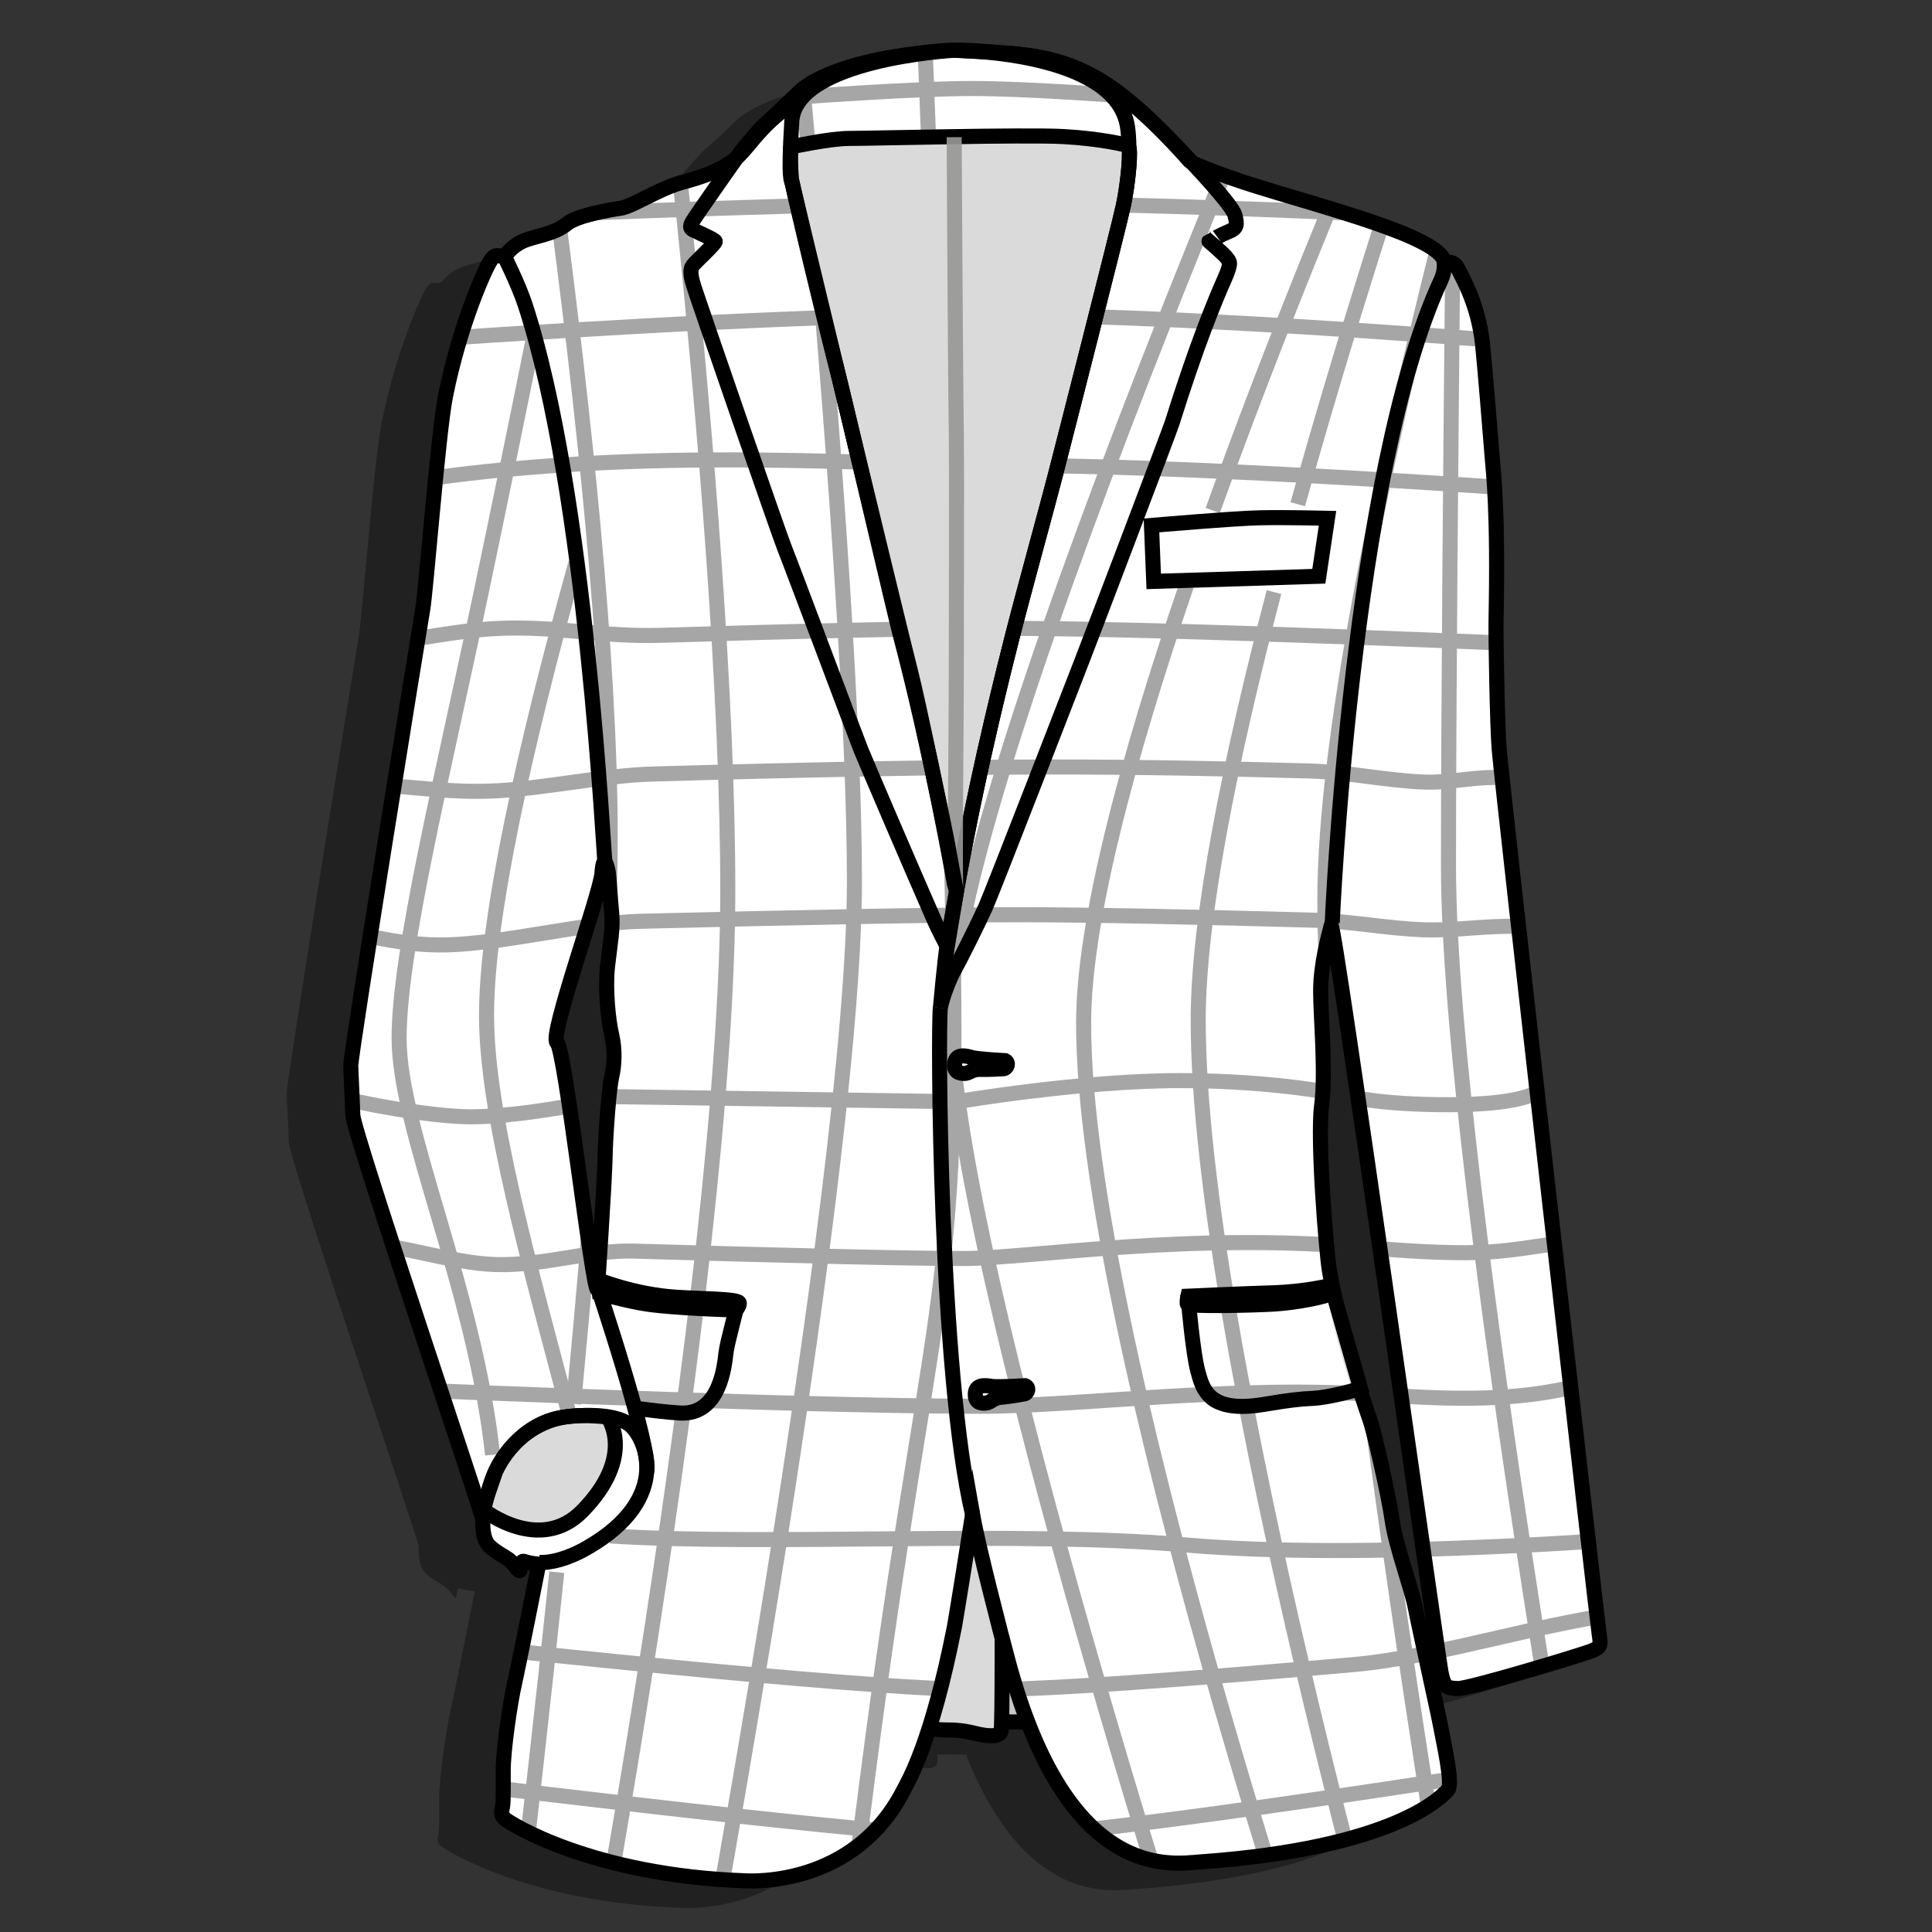 <?xml version="1.0" encoding="iso-8859-1"?>
<!-- Generator: Adobe Illustrator 16.0.4, SVG Export Plug-In . SVG Version: 6.00 Build 0)  -->
<!DOCTYPE svg PUBLIC "-//W3C//DTD SVG 1.1//EN" "http://www.w3.org/Graphics/SVG/1.1/DTD/svg11.dtd">
<svg version="1.1" id="Layer_1" xmlns="http://www.w3.org/2000/svg" xmlns:xlink="http://www.w3.org/1999/xlink" x="0px" y="0px"
	 width="80.087px" height="80.088px" viewBox="0 0 80.087 80.088" style="enable-background:new 0 0 80.087 80.088;"
	 xml:space="preserve">
<rect x="0" y="0" width="80.087" height="80.088" fill="#333333" stroke="none"/>
<path style="opacity:0.35;" d="M63.644,68.918c-0.078-0.457-3.982-34.736-4.152-36.729c-0.078-0.921-0.143-4.703-0.131-5.293
	c0.092-4.649-0.105-6.115-0.171-6.954s-0.312-3.878-0.394-4.598c-0.183-1.637-0.824-2.685-1.007-3.078
	c-0.185-0.394-0.525-0.223-0.577-0.302c-0.184-1.021-4.895-2.218-7.807-3.131c-1.562-0.488-2.666-0.956-2.726-1.021
	c-4.043-4.541-5.649-4.395-9.784-4.605L36.895,3.2c-0.708,0-4.27,0.366-5.991,1.496c-0.509,0.335-0.849,0.789-1.216,1.089
	c-1.089,0.891-1.407,1.605-1.965,2.008c-0.534,0.385-1.118,0.622-2.106,0.891c-0.99,0.269-2.052,1.004-2.561,1.075
	c-0.509,0.07-1.807,0.306-2.205,0.636c-0.566,0.467-1.4,0.509-1.881,0.75c-0.481,0.24-0.58,0.522-0.764,0.58
	c-0.185,0.057-0.297-0.141-0.523,0.198s-1.274,2.654-1.866,5.613c-0.311,1.556-0.806,8.045-0.946,8.852
	c-0.143,0.807-2.999,18.443-2.985,18.92c0.015,0.495,0.074,1.522,0.085,2.037c0.014,0.691,5.388,16.557,5.388,16.755
	s-0.028,0.806,0.269,1.102c0.297,0.298,0.75,0.482,0.905,0.652c0.155,0.169,0.155,0.169,0.155,0.169s0.197,0.312,0.227,0.17
	c0.027-0.141,0.027-0.141,0.027-0.141s-0.014-0.27,0.156-0.198c0.17,0.07,0.58,0.112,0.58,0.112s-0.82,4.143-1.004,4.949
	c-0.185,0.807-0.467,2.771-0.467,3.592s0.014,1.329-0.042,1.584c-0.057,0.254-0.015,0.32,0.141,0.452s3.521,2.319,9.94,2.545
	c0.243,0.009,4.512,0.255,6.562-3.761c0.113-0.223,0.496-0.866,0.984-2.344c0.265,0.043,0.515,0.073,0.677,0.073
	c0.488,0,0.805,0.021,1.314,0.147c0.51,0.128,0.997,0.149,1.061-0.084c0.009-0.035,0.018-0.18,0.023-0.398
	c0.36,0.004,0.855,0.008,1.172,0.013c2.504,6.274,6.006,5.646,7.07,5.57c8.107-0.577,10.053-2.743,10.262-2.993
	c0.209-0.249-0.184-1.951-0.302-2.594c-0.118-0.642-0.877-4.047-1.048-4.925c-0.17-0.878-0.812-2.554-0.969-3.667
	c-0.158-1.114-0.774-3.741-0.891-4.074c-1.18-3.379-1.572-5.488-1.703-6.235c-0.132-0.746-0.512-5.462-0.328-6.851
	s-0.039-3.668-0.039-4.768c0-1.102,0.328-2.267,0.433-2.699s4.427,30.299,4.558,30.953s0.262,0.641,0.695,0.668
	c0.432,0.026,5.344-1.454,5.605-1.585S63.723,69.377,63.644,68.918z M22.702,45.759c-0.104,0.446-0.254,2.333-0.275,3.373
	c-0.021,1.039-0.318,5.437-0.318,5.437c-0.212-0.014-1.336-9.976-1.676-10.23c-0.338-0.255,1.803-6.173,1.866-7.021
	c0.064-0.848,0.213-0.316,0.255-0.084c0.044,0.233,0.085,1.124,0.148,1.74c0.063,0.614-0.063,1.251-0.17,2.184
	c-0.105,0.934,0.021,2.227,0.17,2.863C22.852,44.656,22.81,45.314,22.702,45.759z"/>
<rect style="fill:none;" width="80.087" height="80.088"/>
<path style="fill:#C6C6C6;stroke:#000000;stroke-width:0.624;stroke-miterlimit:10;" d="M41.073,71.369
	c0.063,0,1.93,0.022,1.93,0.022l-1.654-5.028L41.073,71.369z"/>
<path style="fill:#DADADA;stroke:#000000;stroke-width:0.624;stroke-miterlimit:10;" d="M37.276,71.392
	c0.063,0.042,1.357,0.317,1.846,0.317c0.487,0,0.805,0.022,1.314,0.148c0.509,0.128,0.997,0.148,1.061-0.084
	c0.063-0.234,0.043-5.622,0.043-5.622l-1.337-4.941c0,0-1.229,0.382-1.209,0.446C39.016,61.72,37.276,71.392,37.276,71.392z"/>
<path style="fill:#DADADA;" d="M32.116,6.113c0.048-0.135,1.838-0.989,1.95-0.961c0.114,0.027,11.539-0.792,13.15,0.876
	s-4.949,22.088-4.949,22.088s-2.432,10.688-2.602,11.085c-0.169,0.396-1.951-4.978-2.149-5.968
	C37.318,32.244,31.521,7.754,32.116,6.113z"/>
<path style="fill:#FFFFFF;stroke:#000000;stroke-width:0.624;stroke-miterlimit:10;" d="M66.298,67.797
	c-0.078-0.459-3.982-34.738-4.151-36.729c-0.08-0.922-0.144-4.703-0.132-5.293c0.092-4.649-0.105-6.116-0.17-6.954
	c-0.066-0.839-0.314-3.879-0.394-4.598c-0.185-1.637-0.825-2.686-1.009-3.078c-0.184-0.394-0.523-0.223-0.576-0.302
	c-0.184-1.021-4.896-2.218-7.808-3.129c-1.562-0.49-2.665-0.957-2.724-1.023c-4.045-4.541-5.65-4.396-9.786-4.607l-0.001-0.005
	c-0.707,0-4.27,0.365-5.99,1.496c-0.51,0.334-0.85,0.788-1.217,1.088c-1.088,0.891-1.406,1.604-1.965,2.009
	c-0.533,0.385-1.116,0.622-2.107,0.89c-0.988,0.27-2.049,1.004-2.559,1.074c-0.51,0.072-1.807,0.308-2.206,0.638
	c-0.565,0.466-1.4,0.508-1.881,0.749c-0.48,0.24-0.579,0.523-0.764,0.579c-0.184,0.058-0.296-0.141-0.522,0.198
	c-0.227,0.339-1.275,2.655-1.867,5.613c-0.309,1.556-0.805,8.046-0.947,8.852c-0.141,0.807-2.998,18.443-2.982,18.92
	c0.014,0.495,0.073,1.522,0.084,2.036c0.014,0.693,5.388,16.559,5.388,16.756c0,0.199-0.029,0.807,0.269,1.104
	c0.296,0.297,0.749,0.48,0.904,0.65c0.156,0.17,0.156,0.17,0.156,0.17s0.197,0.311,0.226,0.17c0.028-0.143,0.028-0.143,0.028-0.143
	s-0.013-0.268,0.156-0.197c0.17,0.07,0.579,0.112,0.579,0.112s-0.82,4.144-1.003,4.95c-0.185,0.805-0.468,2.771-0.468,3.592
	c0,0.818,0.015,1.329-0.042,1.583s-0.014,0.319,0.142,0.453c0.155,0.132,3.521,2.318,9.94,2.545
	c0.244,0.009,4.511,0.254,6.561-3.763c0.193-0.377,1.16-1.965,2.107-6.786c0.045-0.233,0.496-3.023,0.75-4.63
	c0.23,1.311,1.203,5.062,1.474,6.07c2.472,9.2,6.771,8.409,7.972,8.324c8.106-0.576,10.051-2.744,10.261-2.992
	c0.21-0.249-0.183-1.952-0.3-2.594c-0.119-0.642-0.879-4.047-1.049-4.926c-0.171-0.877-0.812-2.554-0.969-3.667
	c-0.157-1.114-0.775-3.74-0.893-4.073c-1.179-3.38-1.57-5.49-1.702-6.235c-0.131-0.747-0.511-5.463-0.327-6.851
	c0.184-1.389-0.039-3.669-0.039-4.768c0-1.102,0.328-2.268,0.433-2.699c0.104-0.433,4.427,30.297,4.558,30.952
	s0.262,0.642,0.694,0.668s5.345-1.454,5.605-1.584C66.298,68.282,66.377,68.256,66.298,67.797z M25.356,44.638
	c-0.105,0.445-0.255,2.333-0.275,3.372c-0.021,1.04-0.318,5.437-0.318,5.437c-0.212-0.015-1.337-9.976-1.676-10.23
	c-0.34-0.254,1.803-6.173,1.866-7.021s0.212-0.318,0.255-0.084c0.043,0.232,0.084,1.123,0.148,1.738
	c0.063,0.616-0.064,1.253-0.17,2.186s0.021,2.227,0.17,2.863C25.505,43.534,25.463,44.192,25.356,44.638z M46.566,8.525
	c-0.19,0.89-2.46,9.777-2.821,11.177c-0.36,1.399-1.25,4.603-1.781,6.681c-1.223,4.793-1.901,8.246-2.309,10.506
	c-0.048-0.1-0.081-0.183-0.088-0.227c-0.028-0.191-0.99-5.6-2.262-10.393c-0.18-0.675-2.434-10.337-2.631-11.043
	c-0.199-0.707-1.823-7.41-1.866-7.82s-0.056-1.343-0.015-1.329c0.043,0.015,1.57-0.339,2.418-0.339c0.838,0,7.279-0.162,8.852-0.078
	c1.531,0.083,2.632,0.341,2.701,0.383C46.905,6.127,46.758,7.633,46.566,8.525z"/>
<path style="fill:none;stroke:#000000;stroke-width:0.624;stroke-miterlimit:10;" d="M55.029,21.484l-0.36,2.404L47.825,24.1
	l-0.093-2.319c0,0,3.436-0.297,4.518-0.318C53.333,21.441,55.029,21.484,55.029,21.484z"/>
<path style="fill:none;stroke:#000000;stroke-width:0.624;stroke-miterlimit:10;" d="M59.866,10.843c0,0,0.053,0.367-0.129,0.757
	c-3.713,7.995-4.512,26.653-4.512,26.653"/>
<path style="fill:none;stroke:#E50742;stroke-width:0.624;stroke-miterlimit:10;" d="M46.778,7.246"/>
<path style="fill:none;stroke:#000000;stroke-width:0.624;stroke-miterlimit:10;" d="M39.538,2.084c0,0,6.684,0,7.197,3.152
	c0.039,0.237,0.057,0.547,0.062,0.853L46.81,6.17c0.05,0.396-0.08,1.597-0.243,2.354c-0.19,0.89-2.46,9.777-2.821,11.177
	c-0.36,1.399-1.25,4.603-1.781,6.681c-1.733,6.795-2.375,10.902-2.693,12.727c-0.102,0.582-0.289,2.666-0.289,2.666
	c0.057-0.369,0.36-1.188,0.615-1.641c0.254-0.452,0.961-1.88,1.244-2.502s3.804-9.714,4.029-10.295
	c0.227-0.578,3.605-9.449,3.719-9.812c1.004-3.21,1.795-5.119,2.15-5.911c0.352-0.791,0.211-0.762,0.127-0.904
	c-0.085-0.141-0.75-0.707-0.75-0.707S50.64,9.72,50.95,9.592c0.311-0.127,0.354-0.254,0.24-0.678
	c-0.113-0.425-1.812-2.208-1.812-2.208c-0.402-0.457-1.774-1.941-3.116-2.939c-0.71-0.53-1.545-0.972-2.616-1.271
	c-0.689-0.193-1.49-0.271-2.406-0.331C40.712,2.13,40.157,2.065,39.538,2.084z"/>
<path style="fill:#DADADA;stroke:#000000;stroke-width:0.624;stroke-miterlimit:10;" d="M20.053,62.598c0,0,2.332,1.845,4.102,0.023
	c2.203-2.267,1.054-3.848,1.043-3.863c-0.028-0.043-0.417-0.05-0.521-0.062c-0.112-0.011-0.845-0.07-1.551,0.101
	c-0.707,0.168-1.835,0.699-2.566,2.15C20.278,61.506,20.095,62.415,20.053,62.598z"/>
<path style="fill:none;stroke:#000000;stroke-width:0.624;stroke-miterlimit:10;" d="M42.495,57.441c0,0-1.146,0.07-1.387,0.028
	s-0.664-0.099-0.679,0.298c-0.014,0.395,0.24,0.41,0.438,0.395c0.197-0.013,0.297-0.211,0.621-0.239
	c0.326-0.028,0.835-0.113,0.977-0.142C42.608,57.753,42.678,57.512,42.495,57.441z"/>
<path style="fill:none;stroke:#000000;stroke-width:0.624;stroke-miterlimit:10;" d="M41.666,43.967c0,0-1.146-0.061-1.379-0.13
	c-0.234-0.069-0.649-0.175-0.709,0.218c-0.059,0.393,0.192,0.436,0.392,0.443c0.197,0.008,0.318-0.177,0.645-0.168
	s0.842-0.017,0.986-0.029C41.744,44.289,41.841,44.058,41.666,43.967z"/>
<path style="fill:none;stroke:#9D9D9C;stroke-width:0.624;stroke-miterlimit:10;" d="M39.553,5.686c0,0,0.057,10.41,0.086,11.966
	c0.027,1.555,0,9.644,0,11.058c0,1.1-0.062,7.097-0.021,8.118"/>
<path style="fill:none;stroke:#000000;stroke-width:0.624;stroke-miterlimit:10;" d="M39.538,2.084c0,0-6.561,0.364-6.716,2.951
	c-0.155,2.588-0.011,2.386,0.032,2.619c0,0,0.551,2.323,0.636,2.662c0.085,0.34,2.132,8.824,2.206,9.131
	c0.074,0.308,1.845,7.615,2.078,8.506c0.234,0.891,1.432,6.574,1.527,7.146c0.096,0.573,0.346,1.853,0.346,1.853l-0.379,2.29
	c0,0-0.391-0.753-0.528-1.066c-0.977-2.227-2.886-6.682-3.055-7.105c-0.171-0.424-2.927-7.773-3.16-8.346s-3.531-10.128-3.765-10.86
	c-0.233-0.731-0.074-0.827,0.062-0.975c0.138-0.148,0.839-0.807,0.828-0.88c-0.011-0.074-0.764-0.403-0.891-0.466
	c-0.127-0.064-0.191-0.128-0.062-0.351c0.125-0.222,1.844-2.662,2.014-2.905c0,0,0.721-0.891,0.986-1.125
	c0.265-0.232,1.199-1.114,1.367-1.293C33.235,3.688,34.583,2.374,39.538,2.084z"/>
<path style="fill:none;stroke:#000000;stroke-width:0.624;stroke-miterlimit:10;" d="M20.859,10.525c0,0,0.638,1.273,0.905,2.093
	c2.568,7.828,3.266,23.062,3.322,23.247"/>
<path style="fill:none;stroke:#000000;stroke-width:0.624;stroke-miterlimit:10;" d="M20.008,62.846
	c-0.029-0.338,0.399-1.416,0.513-1.784c0.113-0.367,1.046-2.064,2.842-2.319c0.6-0.084,2.05-0.184,2.716,0.298
	c0.649,0.471,1.87,3.042-1.739,5.118c-0.818,0.471-1.541,0.637-1.994,0.607"/>
<path style="fill:#FFFFFF;stroke:#000000;stroke-width:0.624;stroke-miterlimit:10;" d="M14.741,58.21"/>
<path style="fill:#FFFFFF;stroke:#000000;stroke-width:0.624;stroke-miterlimit:10;" d="M38.981,41.775
	c-0.105,0.866-0.041,15.199,1.336,21.012"/>
<path style="opacity:0.35;" d="M56.347,57.648c0,0-0.885,0.388-1.361,0.477c-0.477,0.09-1.729,0.157-2.22,0.254
	c-0.491,0.098-2.181,0.357-2.718-0.171s-0.775-4.036-0.775-4.036l6.896,2.963L56.347,57.648z"/>
<path style="fill:#FFFFFF;stroke:#000000;stroke-width:0.624;stroke-miterlimit:10;" d="M49.267,53.978c0,0,0.185,2.106,0.382,2.843
	c0.198,0.735,0.429,1.776,2.715,1.399c1.202-0.198,1.499-0.226,2.079-0.255c0.58-0.028,1.753-0.324,1.951-0.424l-1.159-4.059
	C55.234,53.482,53.452,54.006,49.267,53.978z"/>
<path style="fill:#575756;" d="M49.335,54.107v0.081c0,0,4.322,0.249,5.911-0.489l-0.014-0.068
	C55.232,53.631,54.394,54.155,49.335,54.107z"/>
<path style="opacity:0.35;" d="M26.399,58.523c0.093,0.012,0.227,0.047,0.295,0.06c0.492,0.099,2.047,0.475,2.591-0.048
	c0.704-0.68,0.901-4.158,0.901-4.158l-4.454,1.914"/>
<path style="fill:none;stroke:#000000;stroke-width:0.624;stroke-miterlimit:10;" d="M55.18,53.279c0,0-1.032,0.269-2.433,0.311
	c-1.398,0.043-3.506,0.141-3.506,0.141s-0.042,0.184-0.028,0.312c0.014,0.127,2.673,0.07,3.605,0.014
	c0.934-0.057,2.135-0.297,2.446-0.467C55.277,53.584,55.18,53.279,55.18,53.279z"/>
<path style="fill:#FFFFFF;stroke:#000000;stroke-width:0.624;stroke-miterlimit:10;" d="M24.785,53.555l0.006-0.101
	c0,0,2.248,0.595,3.294,0.595c1.047,0,2.447,0.126,2.447,0.126c0.014,0.058-0.382,1.443-0.439,1.909
	c-0.057,0.467-0.227,2.589-1.909,2.49c-0.562-0.034-1.321-0.128-1.866-0.205"/>
<path style="fill:#575756;" d="M30.483,54.334l-0.005,0.082c0,0-4.079-0.049-5.644-0.703l-0.052-0.127
	C24.783,53.586,25.431,54.104,30.483,54.334z"/>
<path style="fill:none;stroke:#000000;stroke-width:0.624;stroke-miterlimit:10;" d="M24.784,53.045c0,0,1.484,0.618,3.266,0.73
	c1.059,0.068,2.485,0.064,2.588,0.223c0.05,0.078-0.12,0.305-0.12,0.305s-2.772-0.07-3.931-0.282
	c-0.913-0.167-1.74-0.415-1.74-0.415L24.784,53.045z"/>
<path style="fill:none;stroke:#000000;stroke-width:0.624;stroke-miterlimit:10;" d="M24.718,53.184
	c0.016,0.042,2.316,6.896,2.09,7.828"/>
<g style="opacity:0.35;">
	<defs>
		<path id="SVGID_1_" style="opacity:0.35;" d="M66.298,67.797c-0.078-0.459-3.982-34.738-4.151-36.729
			c-0.08-0.922-0.144-4.703-0.132-5.293c0.092-4.649-0.105-6.116-0.17-6.954c-0.066-0.839-0.314-3.879-0.394-4.598
			c-0.185-1.637-0.825-2.686-1.009-3.078c-0.184-0.394-0.523-0.223-0.576-0.302c-0.184-1.021-4.896-2.218-7.808-3.129
			c-1.562-0.49-2.665-0.957-2.724-1.023c-4.045-4.541-5.65-4.396-9.786-4.607l-0.001-0.005c-0.707,0-4.27,0.365-5.99,1.496
			c-0.51,0.334-0.85,0.788-1.217,1.088c-1.088,0.891-1.406,1.604-1.965,2.009c-0.533,0.385-1.116,0.622-2.107,0.89
			c-0.988,0.27-2.049,1.004-2.559,1.074c-0.51,0.072-1.807,0.308-2.206,0.638c-0.565,0.466-1.4,0.508-1.881,0.749
			c-0.48,0.24-0.579,0.523-0.764,0.579c-0.184,0.058-0.296-0.141-0.522,0.198c-0.227,0.339-1.275,2.655-1.867,5.613
			c-0.309,1.556-0.805,8.046-0.947,8.852c-0.141,0.807-2.998,18.443-2.982,18.92c0.014,0.495,0.073,1.522,0.084,2.036
			c0.014,0.693,5.388,16.559,5.388,16.756c0,0.199-0.029,0.807,0.269,1.104c0.296,0.297,0.749,0.48,0.904,0.65
			c0.156,0.17,0.156,0.17,0.156,0.17s0.197,0.311,0.226,0.17c0.028-0.143,0.028-0.143,0.028-0.143s-0.013-0.268,0.156-0.197
			c0.17,0.07,0.579,0.112,0.579,0.112s-0.82,4.144-1.003,4.95c-0.185,0.805-0.468,2.771-0.468,3.592
			c0,0.818,0.015,1.329-0.042,1.583s-0.014,0.319,0.142,0.453c0.155,0.132,3.521,2.318,9.94,2.545
			c0.244,0.009,4.511,0.254,6.561-3.763c0.193-0.377,1.16-1.965,2.107-6.786c0.045-0.233,0.496-3.023,0.75-4.63
			c0.23,1.311,1.203,5.062,1.474,6.07c2.472,9.2,6.771,8.409,7.972,8.324c8.106-0.576,10.051-2.744,10.261-2.992
			c0.21-0.249-0.183-1.952-0.3-2.594c-0.119-0.642-0.879-4.047-1.049-4.926c-0.171-0.877-0.812-2.554-0.969-3.667
			c-0.157-1.114-0.775-3.74-0.893-4.073c-1.179-3.38-1.57-5.49-1.702-6.235c-0.131-0.747-0.511-5.463-0.327-6.851
			c0.184-1.389-0.039-3.669-0.039-4.768c0-1.102,0.328-2.268,0.433-2.699c0.104-0.433,4.427,30.297,4.558,30.952
			s0.262,0.642,0.694,0.668s5.345-1.454,5.605-1.584C66.298,68.282,66.377,68.256,66.298,67.797z M25.356,44.638
			c-0.105,0.445-0.255,2.333-0.275,3.372c-0.021,1.04-0.318,5.437-0.318,5.437c-0.212-0.015-1.337-9.976-1.676-10.23
			c-0.34-0.254,1.803-6.173,1.866-7.021s0.212-0.318,0.255-0.084c0.043,0.232,0.084,1.123,0.148,1.738
			c0.063,0.616-0.064,1.253-0.17,2.186s0.021,2.227,0.17,2.863C25.505,43.534,25.463,44.192,25.356,44.638z M46.566,8.525
			c-0.19,0.89-2.46,9.777-2.821,11.177c-0.36,1.399-1.25,4.603-1.781,6.681c-1.223,4.793-1.901,8.246-2.309,10.506
			c-0.048-0.1-0.081-0.183-0.088-0.227c-0.028-0.191-0.99-5.6-2.262-10.393c-0.18-0.675-2.434-10.337-2.631-11.043
			c-0.199-0.707-1.823-7.41-1.866-7.82s-0.056-1.343-0.015-1.329c0.043,0.015,1.57-0.339,2.418-0.339
			c0.838,0,7.279-0.162,8.852-0.078c1.531,0.083,2.632,0.341,2.701,0.383C46.905,6.127,46.758,7.633,46.566,8.525z"/>
	</defs>
	<clipPath id="SVGID_2_">
		<use xlink:href="#SVGID_1_"  style="overflow:visible;"/>
	</clipPath>
	<g style="clip-path:url(#SVGID_2_);">
		
			<line style="fill:none;stroke:#000000;stroke-width:0.624;stroke-miterlimit:10;" x1="-8.519" y1="-6.79" x2="84.483" y2="-6.79"/>
		
			<line style="fill:none;stroke:#000000;stroke-width:0.624;stroke-miterlimit:10;" x1="-8.519" y1="-1.04" x2="84.483" y2="-1.04"/>
		<path style="fill:none;stroke:#000000;stroke-width:0.624;stroke-miterlimit:10;" d="M-8.519,7.919c0,0,40.062-4.25,48.812-4.25
			s44.189,4.125,44.189,4.125"/>
		<path style="fill:none;stroke:#000000;stroke-width:0.624;stroke-miterlimit:10;" d="M-8.519,10.46c0,0,34.562-2.042,49.188-2.042
			s43.814,2.042,43.814,2.042"/>
		<path style="fill:none;stroke:#000000;stroke-width:0.624;stroke-miterlimit:10;" d="M-8.519,16.21c0,0,12.451-1.179,25.68-2.098
			c8.45-0.587,17.216-1.068,23.257-1.068c15.5,0,44.064,3.167,44.064,3.167"/>
		<path style="fill:none;stroke:#000000;stroke-width:0.624;stroke-miterlimit:10;" d="M-8.519,21.96c0,0,10.844,0.856,22.567-1.491
			c10.87-2.176,21.339-1.176,27.617-1.176c13.628,0,42.817,2.667,42.817,2.667"/>
		<path style="fill:none;stroke:#000000;stroke-width:0.624;stroke-miterlimit:10;" d="M-8.519,27.71c0,0,11.028-0.486,23.062-0.933
			c2.03-0.076,4.21-0.663,6.25-0.733c2.428-0.084,4.162,0.367,6.633,0.291c5.652-0.173,10.676-0.291,13.869-0.291
			c11.998,0,43.188,1.667,43.188,1.667"/>
		<path style="fill:none;stroke:#000000;stroke-width:0.624;stroke-miterlimit:10;" d="M-8.519,33.46c0,0,10.341-0.495,22.563-0.945
			c2.166-0.08,4.013,0.354,6.25,0.279c2.124-0.07,4.636-0.648,6.742-0.708c6.123-0.174,11.997-0.292,16.631-0.292
			c3.387,0,7.003,0.063,10.632,0.166c1.585,0.044,3.174,0.402,4.745,0.459c1.049,0.038,2.089-0.228,3.118-0.186
			c12.013,0.494,22.321,1.227,22.321,1.227"/>
		<path style="fill:none;stroke:#000000;stroke-width:0.624;stroke-miterlimit:10;" d="M-8.519,39.21c0,0,9.859-0.323,21.125-0.646
			c2.278-0.065,3.614,0.667,5.938,0.604c2.369-0.064,5.726-0.923,7.995-0.978c6.509-0.16,12.302-0.272,15.63-0.272
			c3.023,0,7.479,0.093,12.377,0.229c1.429,0.04,3.019,0.35,4.498,0.396c1.325,0.041,2.537-0.183,3.867-0.138
			c11.027,0.366,21.572,0.804,21.572,0.805"/>
		<path style="fill:none;stroke:#000000;stroke-width:0.624;stroke-miterlimit:10;" d="M-8.519,44.96l21.563,0.317
			c0,0,4.124,1.017,6.499,1.017s6-0.833,6-0.833l14.125,0.208c0,0,5.125-0.875,9.25-0.875s6.875,0.621,6.875,0.621
			s1.25,0.379,4.25,0.379s3.625-0.504,3.625-0.504l20.814-0.33"/>
		<path style="fill:none;stroke:#000000;stroke-width:0.624;stroke-miterlimit:10;" d="M-8.519,50.71c0,0,11.34,0.406,23.188,0.791
			c1.919,0.062,3.976,0.858,5.875,0.918c2.012,0.062,3.863-0.612,5.748-0.557c6.155,0.18,11.333,0.307,13.627,0.307
			c2.826,0,9.375-1.125,16.875-0.441c1.272,0.116,3.199,0.236,4.5,0.191c1.845-0.063,3.071-0.453,4.882-0.519
			c9.739-0.351,18.308-0.69,18.308-0.69"/>
		<path style="fill:none;stroke:#000000;stroke-width:0.624;stroke-miterlimit:10;" d="M-8.519,56.46c0,0,36.438,1.834,49.188,1.834
			c4.192,0,10.375-0.905,16.762-0.465c3.113,0.215,5.488,0.215,7.86-0.353c9.985-2.389,19.192-1.017,19.192-1.017"/>
		<path style="fill:none;stroke:#000000;stroke-width:0.624;stroke-miterlimit:10;" d="M25.294,63.669
			c6.725,0.422,16.801-0.234,23.875,0.375c14.5,1.25,44.314-3,44.314-3"/>
		<path style="fill:none;stroke:#000000;stroke-width:0.624;stroke-miterlimit:10;" d="M-8.519,65.044c0,0,40.938,5,49.188,5
			c2.801,0,8.748-0.447,15.384-1.037c3.805-0.338,8.073-1.837,11.866-2.213c9.082-0.898,16.564-0.625,16.564-0.625"/>
		<path style="fill:none;stroke:#000000;stroke-width:0.624;stroke-miterlimit:10;" d="M-8.519,70.419c0,0,43.062,5.75,49.438,5.75
			s43.564-6.375,43.564-6.375"/>
		
			<line style="fill:none;stroke:#000000;stroke-width:0.624;stroke-miterlimit:10;" x1="-8.519" y1="79.46" x2="84.483" y2="79.46"/>
		
			<line style="fill:none;stroke:#000000;stroke-width:0.624;stroke-miterlimit:10;" x1="-8.519" y1="85.21" x2="84.483" y2="85.21"/>
		
			<line style="fill:none;stroke:#000000;stroke-width:0.624;stroke-miterlimit:10;" x1="83.982" y1="-10.041" x2="83.982" y2="82.962"/>
		
			<line style="fill:none;stroke:#000000;stroke-width:0.624;stroke-miterlimit:10;" x1="78.232" y1="-7.291" x2="78.232" y2="85.712"/>
		
			<line style="fill:none;stroke:#000000;stroke-width:0.624;stroke-miterlimit:10;" x1="72.482" y1="-7.291" x2="72.482" y2="85.712"/>
		<path style="fill:none;stroke:#000000;stroke-width:0.624;stroke-miterlimit:10;" d="M60.419-7.291c0,0-0.375,30.209-0.375,43.209
			s6.688,49.793,6.688,49.793"/>
		<path style="fill:none;stroke:#000000;stroke-width:0.624;stroke-miterlimit:10;" d="M64.419-7.291c0,0-9.5,31.209-9.5,44.584
			s6.063,48.418,6.063,48.418"/>
		<path style="fill:none;stroke:#000000;stroke-width:0.624;stroke-miterlimit:10;" d="M52.811,24.544
			c-1.814,6.939-3.142,13.476-3.142,17.75c0,13.5,8.625,43.418,8.625,43.418"/>
		<path style="fill:none;stroke:#000000;stroke-width:0.624;stroke-miterlimit:10;" d="M62.919-7.291c0,0-5.234,14.252-9.123,28.194
			"/>
		<path style="fill:none;stroke:#000000;stroke-width:0.624;stroke-miterlimit:10;" d="M49.181,24.276
			c-2.448,7.17-4.262,13.913-4.262,18.143c0,13,10.375,43.293,10.375,43.293"/>
		<path style="fill:none;stroke:#000000;stroke-width:0.624;stroke-miterlimit:10;" d="M62.044-7.291
			c0,0-6.748,14.466-11.772,28.452"/>
		<path style="fill:none;stroke:#000000;stroke-width:0.624;stroke-miterlimit:10;" d="M56.919-7.291c0,0-17.5,39.209-17.5,49.334
			s11,43.668,11,43.668"/>
		<path style="fill:none;stroke:#000000;stroke-width:0.624;stroke-miterlimit:10;" d="M37.982-7.291c0,0,1.562,37.834,1.562,50.084
			c0,13.673-1.809,13.366-5,42.918"/>
		<path style="fill:none;stroke:#000000;stroke-width:0.624;stroke-miterlimit:10;" d="M32.233-7.291c0,0,3.186,30.964,3.186,43.837
			s-6.875,49.166-6.875,49.166"/>
		<path style="fill:none;stroke:#000000;stroke-width:0.624;stroke-miterlimit:10;" d="M26.483-7.291c0,0,3.686,28.084,3.686,44.209
			s-6.25,48.793-6.25,48.793"/>
		<path style="fill:none;stroke:#000000;stroke-width:0.624;stroke-miterlimit:10;" d="M23.081,65.173
			c-1.162,11.17-2.348,20.539-2.348,20.539"/>
		<path style="fill:none;stroke:#000000;stroke-width:0.624;stroke-miterlimit:10;" d="M20.733-7.291c0,0,4.561,26.978,4.561,41.969
			c0,5.793-0.682,14.731-1.518,23.518"/>
		<path style="fill:none;stroke:#000000;stroke-width:0.624;stroke-miterlimit:10;" d="M23.876,23.32
			c-2.108,7.577-3.708,14.676-3.708,18.769c0,4.063,1.775,10.325,3.5,16.83"/>
		<path style="fill:none;stroke:#000000;stroke-width:0.624;stroke-miterlimit:10;" d="M22.141,13.88
			c-0.718,3.56-1.475,7.252-2.222,10.805c-1.623,7.71-3.375,14.759-3.375,18.359c0,3.781,3.128,10.372,3.875,17.259"/>
		
			<line style="fill:none;stroke:#000000;stroke-width:0.624;stroke-miterlimit:10;" x1="3.483" y1="-7.291" x2="3.483" y2="85.712"/>
		
			<line style="fill:none;stroke:#000000;stroke-width:0.624;stroke-miterlimit:10;" x1="-2.267" y1="-7.291" x2="-2.267" y2="85.712"/>
		
			<line style="fill:none;stroke:#000000;stroke-width:0.624;stroke-miterlimit:10;" x1="-8.017" y1="-7.291" x2="-8.017" y2="85.712"/>
	</g>
	<use xlink:href="#SVGID_1_"  style="overflow:visible;fill:none;stroke:#000000;stroke-width:0.624;stroke-miterlimit:10;"/>
</g>
<g>
</g>
<g>
</g>
<g>
</g>
<g>
</g>
<g>
</g>
<g>
</g>
<g>
</g>
<g>
</g>
<g>
</g>
<g>
</g>
<g>
</g>
<g>
</g>
<g>
</g>
<g>
</g>
<g>
</g>
</svg>
